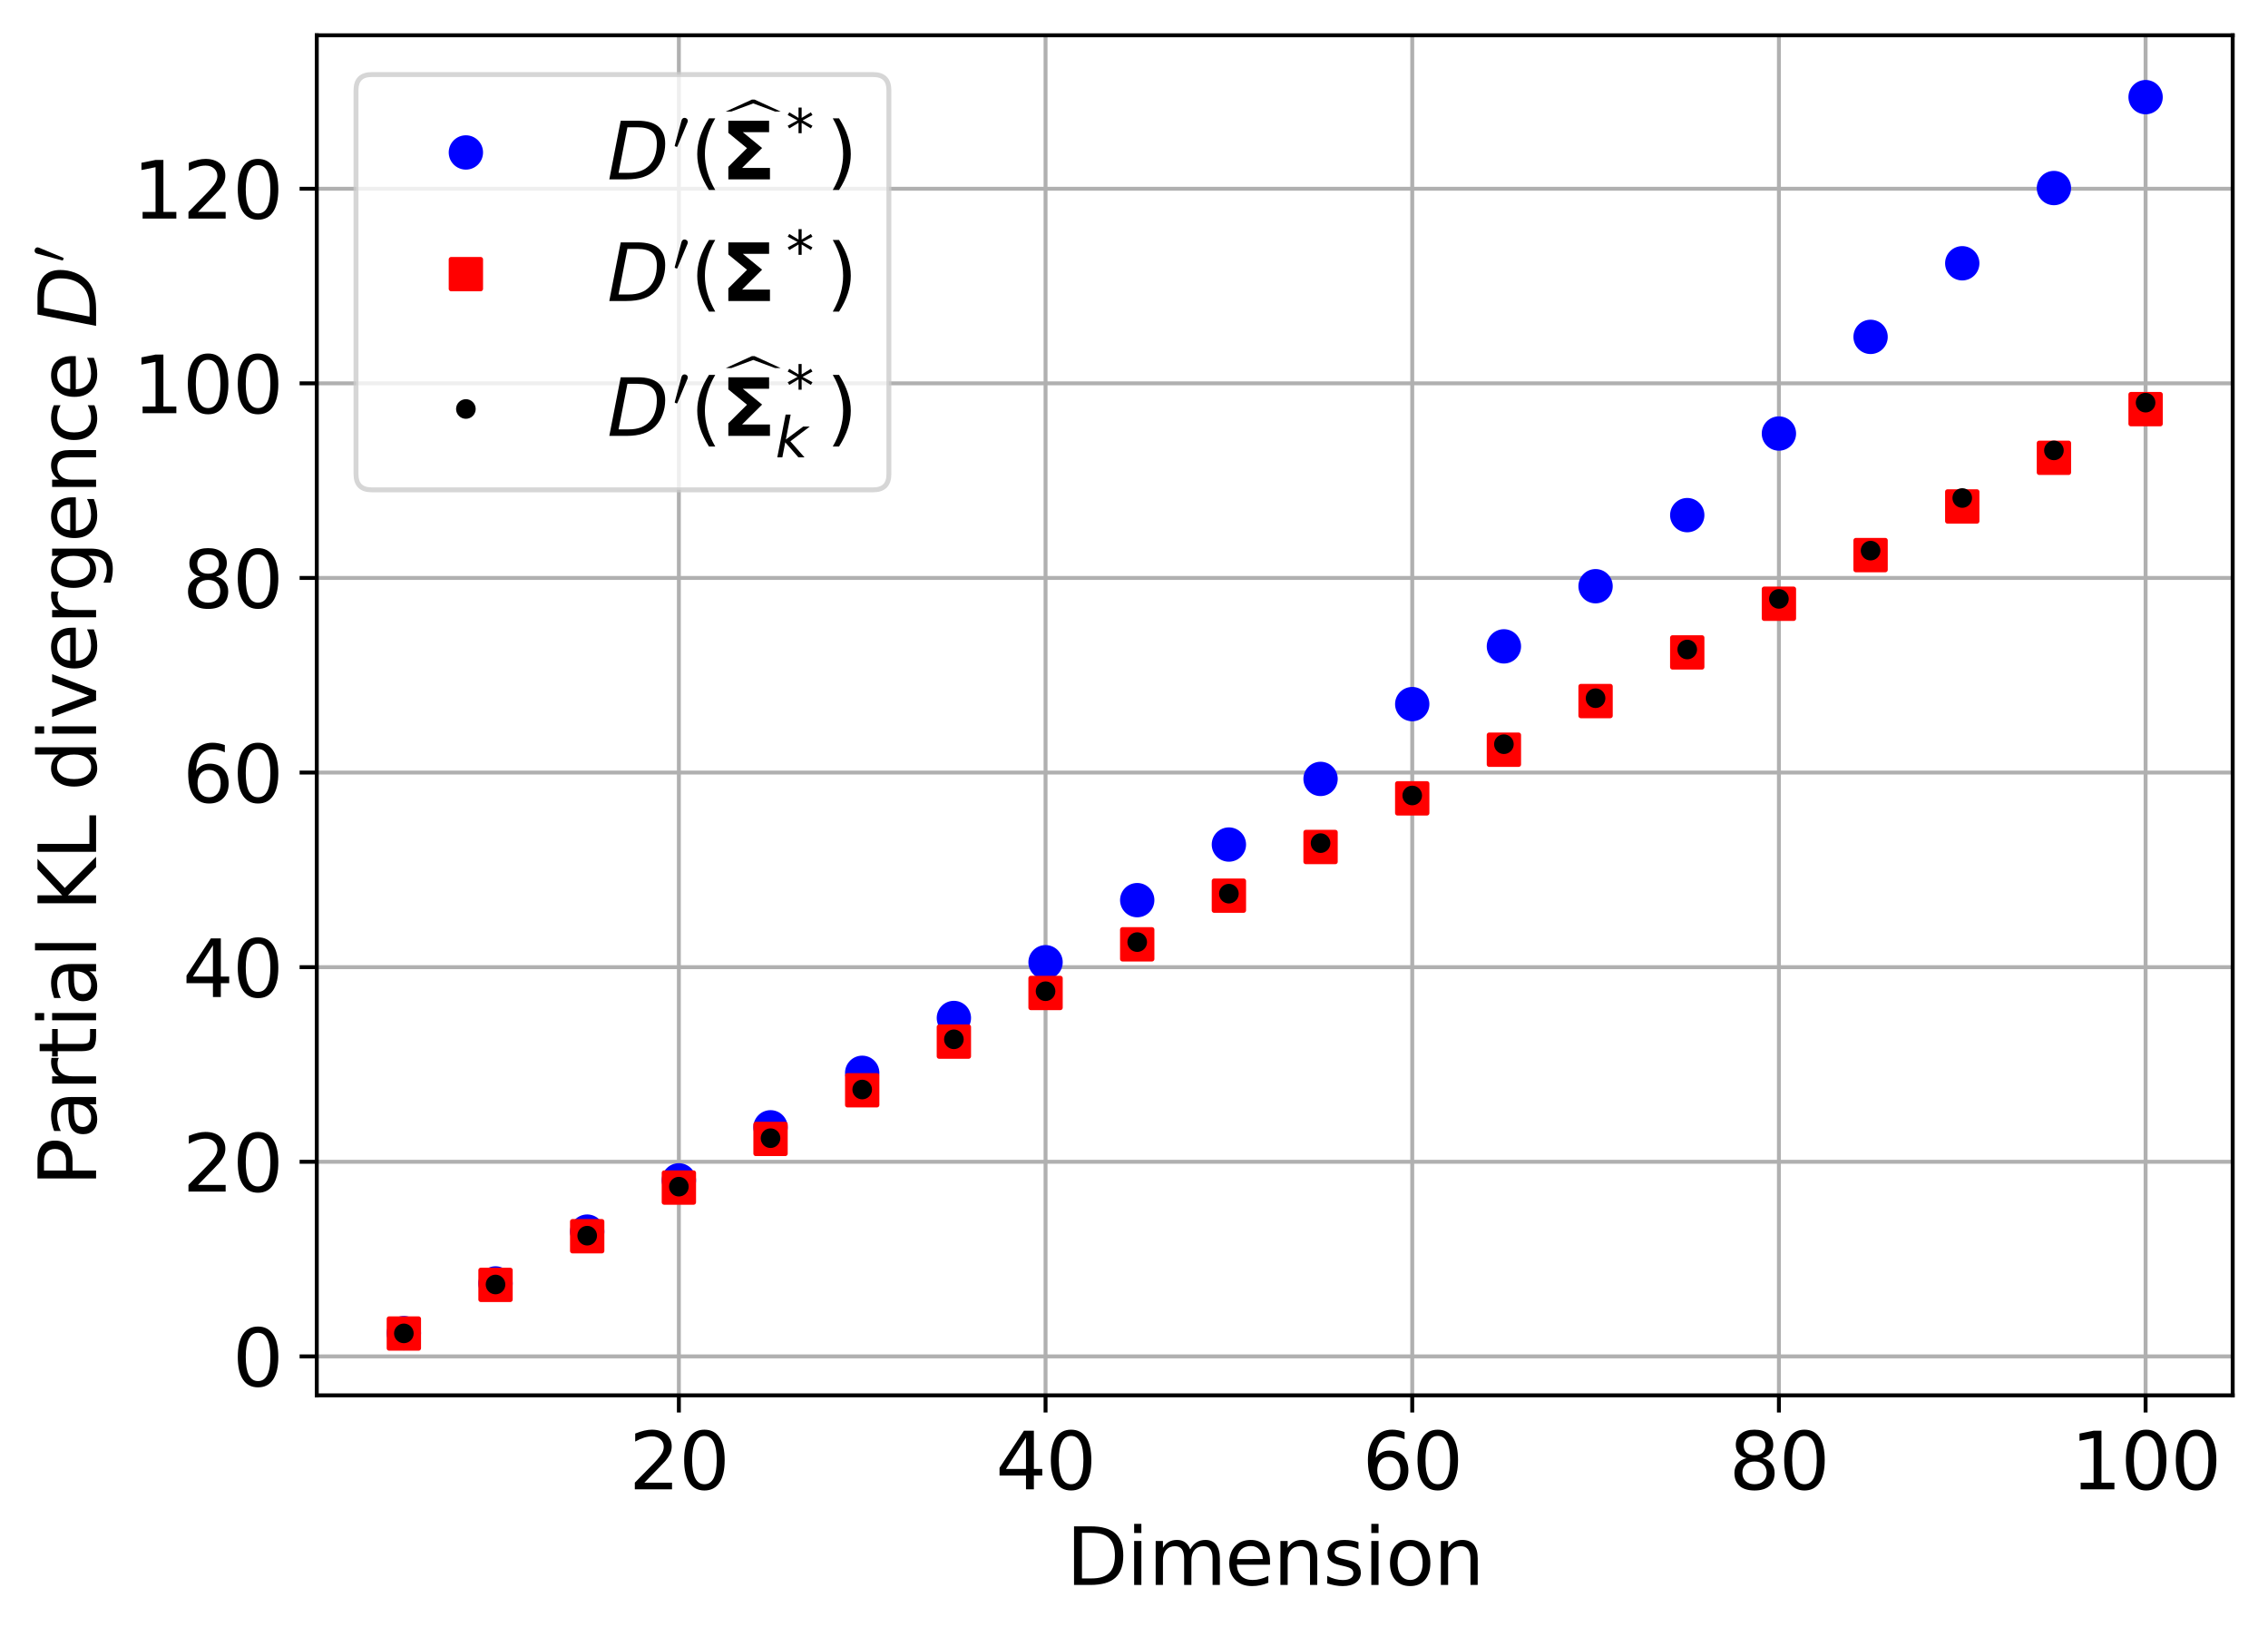 <?xml version="1.0" encoding="utf-8" standalone="no"?>
<!DOCTYPE svg PUBLIC "-//W3C//DTD SVG 1.1//EN"
  "http://www.w3.org/Graphics/SVG/1.1/DTD/svg11.dtd">
<svg xmlns:xlink="http://www.w3.org/1999/xlink" width="462.38pt" height="333.57pt" viewBox="0 0 462.38 333.57" xmlns="http://www.w3.org/2000/svg" version="1.1">
 <defs>
  <style type="text/css">*{stroke-linejoin: round; stroke-linecap: butt}</style>
 </defs>
 <g id="figure_1">
  <g id="patch_1">
   <path d="M 0 333.57 
L 462.38 333.57 
L 462.38 0 
L 0 0 
z
" style="fill: #ffffff"/>
  </g>
  <g id="axes_1">
   <g id="patch_2">
    <path d="M 64.58 284.4 
L 455.18 284.4 
L 455.18 7.2 
L 64.58 7.2 
z
" style="fill: #ffffff"/>
   </g>
   <g id="matplotlib.axis_1">
    <g id="xtick_1">
     <g id="line2d_1">
      <path d="M 138.402 284.4 
L 138.402 7.2 
" clip-path="url(#pcf2821f296)" style="fill: none; stroke: #b0b0b0; stroke-width: 0.8; stroke-linecap: square"/>
     </g>
     <g id="line2d_2">
      <defs>
       <path id="m9ab62dd855" d="M 0 0 
L 0 3.5 
" style="stroke: #000000; stroke-width: 0.8"/>
      </defs>
      <g>
       <use xlink:href="#m9ab62dd855" x="138.402" y="284.4" style="stroke: #000000; stroke-width: 0.8"/>
      </g>
     </g>
     <g id="text_1">
      <!-- 20 -->
      <g transform="translate(128.222 303.558) scale(0.16 -0.16)">
       <defs>
        <path id="DejaVuSans-32" d="M 1228 531 
L 3431 531 
L 3431 0 
L 469 0 
L 469 531 
Q 828 903 1448 1529 
Q 2069 2156 2228 2338 
Q 2531 2678 2651 2914 
Q 2772 3150 2772 3378 
Q 2772 3750 2511 3984 
Q 2250 4219 1831 4219 
Q 1534 4219 1204 4116 
Q 875 4013 500 3803 
L 500 4441 
Q 881 4594 1212 4672 
Q 1544 4750 1819 4750 
Q 2544 4750 2975 4387 
Q 3406 4025 3406 3419 
Q 3406 3131 3298 2873 
Q 3191 2616 2906 2266 
Q 2828 2175 2409 1742 
Q 1991 1309 1228 531 
z
" transform="scale(0.016)"/>
        <path id="DejaVuSans-30" d="M 2034 4250 
Q 1547 4250 1301 3770 
Q 1056 3291 1056 2328 
Q 1056 1369 1301 889 
Q 1547 409 2034 409 
Q 2525 409 2770 889 
Q 3016 1369 3016 2328 
Q 3016 3291 2770 3770 
Q 2525 4250 2034 4250 
z
M 2034 4750 
Q 2819 4750 3233 4129 
Q 3647 3509 3647 2328 
Q 3647 1150 3233 529 
Q 2819 -91 2034 -91 
Q 1250 -91 836 529 
Q 422 1150 422 2328 
Q 422 3509 836 4129 
Q 1250 4750 2034 4750 
z
" transform="scale(0.016)"/>
       </defs>
       <use xlink:href="#DejaVuSans-32"/>
       <use xlink:href="#DejaVuSans-30" x="63.623"/>
      </g>
     </g>
    </g>
    <g id="xtick_2">
     <g id="line2d_3">
      <path d="M 213.158 284.4 
L 213.158 7.2 
" clip-path="url(#pcf2821f296)" style="fill: none; stroke: #b0b0b0; stroke-width: 0.8; stroke-linecap: square"/>
     </g>
     <g id="line2d_4">
      <g>
       <use xlink:href="#m9ab62dd855" x="213.158" y="284.4" style="stroke: #000000; stroke-width: 0.8"/>
      </g>
     </g>
     <g id="text_2">
      <!-- 40 -->
      <g transform="translate(202.978 303.558) scale(0.16 -0.16)">
       <defs>
        <path id="DejaVuSans-34" d="M 2419 4116 
L 825 1625 
L 2419 1625 
L 2419 4116 
z
M 2253 4666 
L 3047 4666 
L 3047 1625 
L 3713 1625 
L 3713 1100 
L 3047 1100 
L 3047 0 
L 2419 0 
L 2419 1100 
L 313 1100 
L 313 1709 
L 2253 4666 
z
" transform="scale(0.016)"/>
       </defs>
       <use xlink:href="#DejaVuSans-34"/>
       <use xlink:href="#DejaVuSans-30" x="63.623"/>
      </g>
     </g>
    </g>
    <g id="xtick_3">
     <g id="line2d_5">
      <path d="M 287.913 284.4 
L 287.913 7.2 
" clip-path="url(#pcf2821f296)" style="fill: none; stroke: #b0b0b0; stroke-width: 0.8; stroke-linecap: square"/>
     </g>
     <g id="line2d_6">
      <g>
       <use xlink:href="#m9ab62dd855" x="287.913" y="284.4" style="stroke: #000000; stroke-width: 0.8"/>
      </g>
     </g>
     <g id="text_3">
      <!-- 60 -->
      <g transform="translate(277.733 303.558) scale(0.16 -0.16)">
       <defs>
        <path id="DejaVuSans-36" d="M 2113 2584 
Q 1688 2584 1439 2293 
Q 1191 2003 1191 1497 
Q 1191 994 1439 701 
Q 1688 409 2113 409 
Q 2538 409 2786 701 
Q 3034 994 3034 1497 
Q 3034 2003 2786 2293 
Q 2538 2584 2113 2584 
z
M 3366 4563 
L 3366 3988 
Q 3128 4100 2886 4159 
Q 2644 4219 2406 4219 
Q 1781 4219 1451 3797 
Q 1122 3375 1075 2522 
Q 1259 2794 1537 2939 
Q 1816 3084 2150 3084 
Q 2853 3084 3261 2657 
Q 3669 2231 3669 1497 
Q 3669 778 3244 343 
Q 2819 -91 2113 -91 
Q 1303 -91 875 529 
Q 447 1150 447 2328 
Q 447 3434 972 4092 
Q 1497 4750 2381 4750 
Q 2619 4750 2861 4703 
Q 3103 4656 3366 4563 
z
" transform="scale(0.016)"/>
       </defs>
       <use xlink:href="#DejaVuSans-36"/>
       <use xlink:href="#DejaVuSans-30" x="63.623"/>
      </g>
     </g>
    </g>
    <g id="xtick_4">
     <g id="line2d_7">
      <path d="M 362.669 284.4 
L 362.669 7.2 
" clip-path="url(#pcf2821f296)" style="fill: none; stroke: #b0b0b0; stroke-width: 0.8; stroke-linecap: square"/>
     </g>
     <g id="line2d_8">
      <g>
       <use xlink:href="#m9ab62dd855" x="362.669" y="284.4" style="stroke: #000000; stroke-width: 0.8"/>
      </g>
     </g>
     <g id="text_4">
      <!-- 80 -->
      <g transform="translate(352.489 303.558) scale(0.16 -0.16)">
       <defs>
        <path id="DejaVuSans-38" d="M 2034 2216 
Q 1584 2216 1326 1975 
Q 1069 1734 1069 1313 
Q 1069 891 1326 650 
Q 1584 409 2034 409 
Q 2484 409 2743 651 
Q 3003 894 3003 1313 
Q 3003 1734 2745 1975 
Q 2488 2216 2034 2216 
z
M 1403 2484 
Q 997 2584 770 2862 
Q 544 3141 544 3541 
Q 544 4100 942 4425 
Q 1341 4750 2034 4750 
Q 2731 4750 3128 4425 
Q 3525 4100 3525 3541 
Q 3525 3141 3298 2862 
Q 3072 2584 2669 2484 
Q 3125 2378 3379 2068 
Q 3634 1759 3634 1313 
Q 3634 634 3220 271 
Q 2806 -91 2034 -91 
Q 1263 -91 848 271 
Q 434 634 434 1313 
Q 434 1759 690 2068 
Q 947 2378 1403 2484 
z
M 1172 3481 
Q 1172 3119 1398 2916 
Q 1625 2713 2034 2713 
Q 2441 2713 2670 2916 
Q 2900 3119 2900 3481 
Q 2900 3844 2670 4047 
Q 2441 4250 2034 4250 
Q 1625 4250 1398 4047 
Q 1172 3844 1172 3481 
z
" transform="scale(0.016)"/>
       </defs>
       <use xlink:href="#DejaVuSans-38"/>
       <use xlink:href="#DejaVuSans-30" x="63.623"/>
      </g>
     </g>
    </g>
    <g id="xtick_5">
     <g id="line2d_9">
      <path d="M 437.425 284.4 
L 437.425 7.2 
" clip-path="url(#pcf2821f296)" style="fill: none; stroke: #b0b0b0; stroke-width: 0.8; stroke-linecap: square"/>
     </g>
     <g id="line2d_10">
      <g>
       <use xlink:href="#m9ab62dd855" x="437.425" y="284.4" style="stroke: #000000; stroke-width: 0.8"/>
      </g>
     </g>
     <g id="text_5">
      <!-- 100 -->
      <g transform="translate(422.155 303.558) scale(0.16 -0.16)">
       <defs>
        <path id="DejaVuSans-31" d="M 794 531 
L 1825 531 
L 1825 4091 
L 703 3866 
L 703 4441 
L 1819 4666 
L 2450 4666 
L 2450 531 
L 3481 531 
L 3481 0 
L 794 0 
L 794 531 
z
" transform="scale(0.016)"/>
       </defs>
       <use xlink:href="#DejaVuSans-31"/>
       <use xlink:href="#DejaVuSans-30" x="63.623"/>
       <use xlink:href="#DejaVuSans-30" x="127.246"/>
      </g>
     </g>
    </g>
    <g id="text_6">
     <!-- Dimension -->
     <g transform="translate(217.357 323.043) scale(0.16 -0.16)">
      <defs>
       <path id="DejaVuSans-44" d="M 1259 4147 
L 1259 519 
L 2022 519 
Q 2988 519 3436 956 
Q 3884 1394 3884 2338 
Q 3884 3275 3436 3711 
Q 2988 4147 2022 4147 
L 1259 4147 
z
M 628 4666 
L 1925 4666 
Q 3281 4666 3915 4102 
Q 4550 3538 4550 2338 
Q 4550 1131 3912 565 
Q 3275 0 1925 0 
L 628 0 
L 628 4666 
z
" transform="scale(0.016)"/>
       <path id="DejaVuSans-69" d="M 603 3500 
L 1178 3500 
L 1178 0 
L 603 0 
L 603 3500 
z
M 603 4863 
L 1178 4863 
L 1178 4134 
L 603 4134 
L 603 4863 
z
" transform="scale(0.016)"/>
       <path id="DejaVuSans-6d" d="M 3328 2828 
Q 3544 3216 3844 3400 
Q 4144 3584 4550 3584 
Q 5097 3584 5394 3201 
Q 5691 2819 5691 2113 
L 5691 0 
L 5113 0 
L 5113 2094 
Q 5113 2597 4934 2840 
Q 4756 3084 4391 3084 
Q 3944 3084 3684 2787 
Q 3425 2491 3425 1978 
L 3425 0 
L 2847 0 
L 2847 2094 
Q 2847 2600 2669 2842 
Q 2491 3084 2119 3084 
Q 1678 3084 1418 2786 
Q 1159 2488 1159 1978 
L 1159 0 
L 581 0 
L 581 3500 
L 1159 3500 
L 1159 2956 
Q 1356 3278 1631 3431 
Q 1906 3584 2284 3584 
Q 2666 3584 2933 3390 
Q 3200 3197 3328 2828 
z
" transform="scale(0.016)"/>
       <path id="DejaVuSans-65" d="M 3597 1894 
L 3597 1613 
L 953 1613 
Q 991 1019 1311 708 
Q 1631 397 2203 397 
Q 2534 397 2845 478 
Q 3156 559 3463 722 
L 3463 178 
Q 3153 47 2828 -22 
Q 2503 -91 2169 -91 
Q 1331 -91 842 396 
Q 353 884 353 1716 
Q 353 2575 817 3079 
Q 1281 3584 2069 3584 
Q 2775 3584 3186 3129 
Q 3597 2675 3597 1894 
z
M 3022 2063 
Q 3016 2534 2758 2815 
Q 2500 3097 2075 3097 
Q 1594 3097 1305 2825 
Q 1016 2553 972 2059 
L 3022 2063 
z
" transform="scale(0.016)"/>
       <path id="DejaVuSans-6e" d="M 3513 2113 
L 3513 0 
L 2938 0 
L 2938 2094 
Q 2938 2591 2744 2837 
Q 2550 3084 2163 3084 
Q 1697 3084 1428 2787 
Q 1159 2491 1159 1978 
L 1159 0 
L 581 0 
L 581 3500 
L 1159 3500 
L 1159 2956 
Q 1366 3272 1645 3428 
Q 1925 3584 2291 3584 
Q 2894 3584 3203 3211 
Q 3513 2838 3513 2113 
z
" transform="scale(0.016)"/>
       <path id="DejaVuSans-73" d="M 2834 3397 
L 2834 2853 
Q 2591 2978 2328 3040 
Q 2066 3103 1784 3103 
Q 1356 3103 1142 2972 
Q 928 2841 928 2578 
Q 928 2378 1081 2264 
Q 1234 2150 1697 2047 
L 1894 2003 
Q 2506 1872 2764 1633 
Q 3022 1394 3022 966 
Q 3022 478 2636 193 
Q 2250 -91 1575 -91 
Q 1294 -91 989 -36 
Q 684 19 347 128 
L 347 722 
Q 666 556 975 473 
Q 1284 391 1588 391 
Q 1994 391 2212 530 
Q 2431 669 2431 922 
Q 2431 1156 2273 1281 
Q 2116 1406 1581 1522 
L 1381 1569 
Q 847 1681 609 1914 
Q 372 2147 372 2553 
Q 372 3047 722 3315 
Q 1072 3584 1716 3584 
Q 2034 3584 2315 3537 
Q 2597 3491 2834 3397 
z
" transform="scale(0.016)"/>
       <path id="DejaVuSans-6f" d="M 1959 3097 
Q 1497 3097 1228 2736 
Q 959 2375 959 1747 
Q 959 1119 1226 758 
Q 1494 397 1959 397 
Q 2419 397 2687 759 
Q 2956 1122 2956 1747 
Q 2956 2369 2687 2733 
Q 2419 3097 1959 3097 
z
M 1959 3584 
Q 2709 3584 3137 3096 
Q 3566 2609 3566 1747 
Q 3566 888 3137 398 
Q 2709 -91 1959 -91 
Q 1206 -91 779 398 
Q 353 888 353 1747 
Q 353 2609 779 3096 
Q 1206 3584 1959 3584 
z
" transform="scale(0.016)"/>
      </defs>
      <use xlink:href="#DejaVuSans-44"/>
      <use xlink:href="#DejaVuSans-69" x="77.002"/>
      <use xlink:href="#DejaVuSans-6d" x="104.785"/>
      <use xlink:href="#DejaVuSans-65" x="202.197"/>
      <use xlink:href="#DejaVuSans-6e" x="263.721"/>
      <use xlink:href="#DejaVuSans-73" x="327.1"/>
      <use xlink:href="#DejaVuSans-69" x="379.199"/>
      <use xlink:href="#DejaVuSans-6f" x="406.982"/>
      <use xlink:href="#DejaVuSans-6e" x="468.164"/>
     </g>
    </g>
   </g>
   <g id="matplotlib.axis_2">
    <g id="ytick_1">
     <g id="line2d_11">
      <path d="M 64.58 276.458 
L 455.18 276.458 
" clip-path="url(#pcf2821f296)" style="fill: none; stroke: #b0b0b0; stroke-width: 0.8; stroke-linecap: square"/>
     </g>
     <g id="line2d_12">
      <defs>
       <path id="m658bb3ff5f" d="M 0 0 
L -3.5 0 
" style="stroke: #000000; stroke-width: 0.8"/>
      </defs>
      <g>
       <use xlink:href="#m658bb3ff5f" x="64.58" y="276.458" style="stroke: #000000; stroke-width: 0.8"/>
      </g>
     </g>
     <g id="text_7">
      <!-- 0 -->
      <g transform="translate(47.4 282.537) scale(0.16 -0.16)">
       <use xlink:href="#DejaVuSans-30"/>
      </g>
     </g>
    </g>
    <g id="ytick_2">
     <g id="line2d_13">
      <path d="M 64.58 236.793 
L 455.18 236.793 
" clip-path="url(#pcf2821f296)" style="fill: none; stroke: #b0b0b0; stroke-width: 0.8; stroke-linecap: square"/>
     </g>
     <g id="line2d_14">
      <g>
       <use xlink:href="#m658bb3ff5f" x="64.58" y="236.793" style="stroke: #000000; stroke-width: 0.8"/>
      </g>
     </g>
     <g id="text_8">
      <!-- 20 -->
      <g transform="translate(37.22 242.872) scale(0.16 -0.16)">
       <use xlink:href="#DejaVuSans-32"/>
       <use xlink:href="#DejaVuSans-30" x="63.623"/>
      </g>
     </g>
    </g>
    <g id="ytick_3">
     <g id="line2d_15">
      <path d="M 64.58 197.129 
L 455.18 197.129 
" clip-path="url(#pcf2821f296)" style="fill: none; stroke: #b0b0b0; stroke-width: 0.8; stroke-linecap: square"/>
     </g>
     <g id="line2d_16">
      <g>
       <use xlink:href="#m658bb3ff5f" x="64.58" y="197.129" style="stroke: #000000; stroke-width: 0.8"/>
      </g>
     </g>
     <g id="text_9">
      <!-- 40 -->
      <g transform="translate(37.22 203.207) scale(0.16 -0.16)">
       <use xlink:href="#DejaVuSans-34"/>
       <use xlink:href="#DejaVuSans-30" x="63.623"/>
      </g>
     </g>
    </g>
    <g id="ytick_4">
     <g id="line2d_17">
      <path d="M 64.58 157.464 
L 455.18 157.464 
" clip-path="url(#pcf2821f296)" style="fill: none; stroke: #b0b0b0; stroke-width: 0.8; stroke-linecap: square"/>
     </g>
     <g id="line2d_18">
      <g>
       <use xlink:href="#m658bb3ff5f" x="64.58" y="157.464" style="stroke: #000000; stroke-width: 0.8"/>
      </g>
     </g>
     <g id="text_10">
      <!-- 60 -->
      <g transform="translate(37.22 163.543) scale(0.16 -0.16)">
       <use xlink:href="#DejaVuSans-36"/>
       <use xlink:href="#DejaVuSans-30" x="63.623"/>
      </g>
     </g>
    </g>
    <g id="ytick_5">
     <g id="line2d_19">
      <path d="M 64.58 117.799 
L 455.18 117.799 
" clip-path="url(#pcf2821f296)" style="fill: none; stroke: #b0b0b0; stroke-width: 0.8; stroke-linecap: square"/>
     </g>
     <g id="line2d_20">
      <g>
       <use xlink:href="#m658bb3ff5f" x="64.58" y="117.799" style="stroke: #000000; stroke-width: 0.8"/>
      </g>
     </g>
     <g id="text_11">
      <!-- 80 -->
      <g transform="translate(37.22 123.878) scale(0.16 -0.16)">
       <use xlink:href="#DejaVuSans-38"/>
       <use xlink:href="#DejaVuSans-30" x="63.623"/>
      </g>
     </g>
    </g>
    <g id="ytick_6">
     <g id="line2d_21">
      <path d="M 64.58 78.135 
L 455.18 78.135 
" clip-path="url(#pcf2821f296)" style="fill: none; stroke: #b0b0b0; stroke-width: 0.8; stroke-linecap: square"/>
     </g>
     <g id="line2d_22">
      <g>
       <use xlink:href="#m658bb3ff5f" x="64.58" y="78.135" style="stroke: #000000; stroke-width: 0.8"/>
      </g>
     </g>
     <g id="text_12">
      <!-- 100 -->
      <g transform="translate(27.04 84.213) scale(0.16 -0.16)">
       <use xlink:href="#DejaVuSans-31"/>
       <use xlink:href="#DejaVuSans-30" x="63.623"/>
       <use xlink:href="#DejaVuSans-30" x="127.246"/>
      </g>
     </g>
    </g>
    <g id="ytick_7">
     <g id="line2d_23">
      <path d="M 64.58 38.47 
L 455.18 38.47 
" clip-path="url(#pcf2821f296)" style="fill: none; stroke: #b0b0b0; stroke-width: 0.8; stroke-linecap: square"/>
     </g>
     <g id="line2d_24">
      <g>
       <use xlink:href="#m658bb3ff5f" x="64.58" y="38.47" style="stroke: #000000; stroke-width: 0.8"/>
      </g>
     </g>
     <g id="text_13">
      <!-- 120 -->
      <g transform="translate(27.04 44.549) scale(0.16 -0.16)">
       <use xlink:href="#DejaVuSans-31"/>
       <use xlink:href="#DejaVuSans-32" x="63.623"/>
       <use xlink:href="#DejaVuSans-30" x="127.246"/>
      </g>
     </g>
    </g>
    <g id="text_14">
     <!-- Partial KL divergence $D'$ -->
     <g transform="translate(19.68 241.8) rotate(-90) scale(0.16 -0.16)">
      <defs>
       <path id="DejaVuSans-50" d="M 1259 4147 
L 1259 2394 
L 2053 2394 
Q 2494 2394 2734 2622 
Q 2975 2850 2975 3272 
Q 2975 3691 2734 3919 
Q 2494 4147 2053 4147 
L 1259 4147 
z
M 628 4666 
L 2053 4666 
Q 2838 4666 3239 4311 
Q 3641 3956 3641 3272 
Q 3641 2581 3239 2228 
Q 2838 1875 2053 1875 
L 1259 1875 
L 1259 0 
L 628 0 
L 628 4666 
z
" transform="scale(0.016)"/>
       <path id="DejaVuSans-61" d="M 2194 1759 
Q 1497 1759 1228 1600 
Q 959 1441 959 1056 
Q 959 750 1161 570 
Q 1363 391 1709 391 
Q 2188 391 2477 730 
Q 2766 1069 2766 1631 
L 2766 1759 
L 2194 1759 
z
M 3341 1997 
L 3341 0 
L 2766 0 
L 2766 531 
Q 2569 213 2275 61 
Q 1981 -91 1556 -91 
Q 1019 -91 701 211 
Q 384 513 384 1019 
Q 384 1609 779 1909 
Q 1175 2209 1959 2209 
L 2766 2209 
L 2766 2266 
Q 2766 2663 2505 2880 
Q 2244 3097 1772 3097 
Q 1472 3097 1187 3025 
Q 903 2953 641 2809 
L 641 3341 
Q 956 3463 1253 3523 
Q 1550 3584 1831 3584 
Q 2591 3584 2966 3190 
Q 3341 2797 3341 1997 
z
" transform="scale(0.016)"/>
       <path id="DejaVuSans-72" d="M 2631 2963 
Q 2534 3019 2420 3045 
Q 2306 3072 2169 3072 
Q 1681 3072 1420 2755 
Q 1159 2438 1159 1844 
L 1159 0 
L 581 0 
L 581 3500 
L 1159 3500 
L 1159 2956 
Q 1341 3275 1631 3429 
Q 1922 3584 2338 3584 
Q 2397 3584 2469 3576 
Q 2541 3569 2628 3553 
L 2631 2963 
z
" transform="scale(0.016)"/>
       <path id="DejaVuSans-74" d="M 1172 4494 
L 1172 3500 
L 2356 3500 
L 2356 3053 
L 1172 3053 
L 1172 1153 
Q 1172 725 1289 603 
Q 1406 481 1766 481 
L 2356 481 
L 2356 0 
L 1766 0 
Q 1100 0 847 248 
Q 594 497 594 1153 
L 594 3053 
L 172 3053 
L 172 3500 
L 594 3500 
L 594 4494 
L 1172 4494 
z
" transform="scale(0.016)"/>
       <path id="DejaVuSans-6c" d="M 603 4863 
L 1178 4863 
L 1178 0 
L 603 0 
L 603 4863 
z
" transform="scale(0.016)"/>
       <path id="DejaVuSans-20" transform="scale(0.016)"/>
       <path id="DejaVuSans-4b" d="M 628 4666 
L 1259 4666 
L 1259 2694 
L 3353 4666 
L 4166 4666 
L 1850 2491 
L 4331 0 
L 3500 0 
L 1259 2247 
L 1259 0 
L 628 0 
L 628 4666 
z
" transform="scale(0.016)"/>
       <path id="DejaVuSans-4c" d="M 628 4666 
L 1259 4666 
L 1259 531 
L 3531 531 
L 3531 0 
L 628 0 
L 628 4666 
z
" transform="scale(0.016)"/>
       <path id="DejaVuSans-64" d="M 2906 2969 
L 2906 4863 
L 3481 4863 
L 3481 0 
L 2906 0 
L 2906 525 
Q 2725 213 2448 61 
Q 2172 -91 1784 -91 
Q 1150 -91 751 415 
Q 353 922 353 1747 
Q 353 2572 751 3078 
Q 1150 3584 1784 3584 
Q 2172 3584 2448 3432 
Q 2725 3281 2906 2969 
z
M 947 1747 
Q 947 1113 1208 752 
Q 1469 391 1925 391 
Q 2381 391 2643 752 
Q 2906 1113 2906 1747 
Q 2906 2381 2643 2742 
Q 2381 3103 1925 3103 
Q 1469 3103 1208 2742 
Q 947 2381 947 1747 
z
" transform="scale(0.016)"/>
       <path id="DejaVuSans-76" d="M 191 3500 
L 800 3500 
L 1894 563 
L 2988 3500 
L 3597 3500 
L 2284 0 
L 1503 0 
L 191 3500 
z
" transform="scale(0.016)"/>
       <path id="DejaVuSans-67" d="M 2906 1791 
Q 2906 2416 2648 2759 
Q 2391 3103 1925 3103 
Q 1463 3103 1205 2759 
Q 947 2416 947 1791 
Q 947 1169 1205 825 
Q 1463 481 1925 481 
Q 2391 481 2648 825 
Q 2906 1169 2906 1791 
z
M 3481 434 
Q 3481 -459 3084 -895 
Q 2688 -1331 1869 -1331 
Q 1566 -1331 1297 -1286 
Q 1028 -1241 775 -1147 
L 775 -588 
Q 1028 -725 1275 -790 
Q 1522 -856 1778 -856 
Q 2344 -856 2625 -561 
Q 2906 -266 2906 331 
L 2906 616 
Q 2728 306 2450 153 
Q 2172 0 1784 0 
Q 1141 0 747 490 
Q 353 981 353 1791 
Q 353 2603 747 3093 
Q 1141 3584 1784 3584 
Q 2172 3584 2450 3431 
Q 2728 3278 2906 2969 
L 2906 3500 
L 3481 3500 
L 3481 434 
z
" transform="scale(0.016)"/>
       <path id="DejaVuSans-63" d="M 3122 3366 
L 3122 2828 
Q 2878 2963 2633 3030 
Q 2388 3097 2138 3097 
Q 1578 3097 1268 2742 
Q 959 2388 959 1747 
Q 959 1106 1268 751 
Q 1578 397 2138 397 
Q 2388 397 2633 464 
Q 2878 531 3122 666 
L 3122 134 
Q 2881 22 2623 -34 
Q 2366 -91 2075 -91 
Q 1284 -91 818 406 
Q 353 903 353 1747 
Q 353 2603 823 3093 
Q 1294 3584 2113 3584 
Q 2378 3584 2631 3529 
Q 2884 3475 3122 3366 
z
" transform="scale(0.016)"/>
       <path id="DejaVuSans-Oblique-44" d="M 1081 4666 
L 2438 4666 
Q 3519 4666 4070 4208 
Q 4622 3750 4622 2847 
Q 4622 2250 4412 1698 
Q 4203 1147 3834 769 
Q 3463 381 2891 190 
Q 2319 0 1538 0 
L 172 0 
L 1081 4666 
z
M 1613 4147 
L 909 519 
L 1734 519 
Q 2794 519 3375 1128 
Q 3956 1738 3956 2847 
Q 3956 3519 3581 3833 
Q 3206 4147 2406 4147 
L 1613 4147 
z
" transform="scale(0.016)"/>
       <path id="Cmsy10-30" d="M 225 347 
Q 184 359 184 409 
L 966 3316 
Q 1003 3434 1093 3506 
Q 1184 3578 1300 3578 
Q 1450 3578 1564 3479 
Q 1678 3381 1678 3231 
Q 1678 3166 1644 3084 
L 488 319 
Q 466 275 428 275 
Q 394 275 320 306 
Q 247 338 225 347 
z
" transform="scale(0.016)"/>
      </defs>
      <use xlink:href="#DejaVuSans-50" transform="translate(0 0.584)"/>
      <use xlink:href="#DejaVuSans-61" transform="translate(60.303 0.584)"/>
      <use xlink:href="#DejaVuSans-72" transform="translate(121.582 0.584)"/>
      <use xlink:href="#DejaVuSans-74" transform="translate(162.695 0.584)"/>
      <use xlink:href="#DejaVuSans-69" transform="translate(201.904 0.584)"/>
      <use xlink:href="#DejaVuSans-61" transform="translate(229.688 0.584)"/>
      <use xlink:href="#DejaVuSans-6c" transform="translate(290.967 0.584)"/>
      <use xlink:href="#DejaVuSans-20" transform="translate(318.75 0.584)"/>
      <use xlink:href="#DejaVuSans-4b" transform="translate(350.537 0.584)"/>
      <use xlink:href="#DejaVuSans-4c" transform="translate(416.113 0.584)"/>
      <use xlink:href="#DejaVuSans-20" transform="translate(471.826 0.584)"/>
      <use xlink:href="#DejaVuSans-64" transform="translate(503.613 0.584)"/>
      <use xlink:href="#DejaVuSans-69" transform="translate(567.09 0.584)"/>
      <use xlink:href="#DejaVuSans-76" transform="translate(594.873 0.584)"/>
      <use xlink:href="#DejaVuSans-65" transform="translate(654.053 0.584)"/>
      <use xlink:href="#DejaVuSans-72" transform="translate(715.576 0.584)"/>
      <use xlink:href="#DejaVuSans-67" transform="translate(756.689 0.584)"/>
      <use xlink:href="#DejaVuSans-65" transform="translate(820.166 0.584)"/>
      <use xlink:href="#DejaVuSans-6e" transform="translate(881.689 0.584)"/>
      <use xlink:href="#DejaVuSans-63" transform="translate(945.068 0.584)"/>
      <use xlink:href="#DejaVuSans-65" transform="translate(1000.049 0.584)"/>
      <use xlink:href="#DejaVuSans-20" transform="translate(1061.572 0.584)"/>
      <use xlink:href="#DejaVuSans-Oblique-44" transform="translate(1093.359 0.584)"/>
      <use xlink:href="#Cmsy10-30" transform="translate(1177.378 38.866) scale(0.7)"/>
     </g>
    </g>
   </g>
   <g id="line2d_25">
    <defs>
     <path id="m13f95952dd" d="M 0 3 
C 0.796 3 1.559 2.684 2.121 2.121 
C 2.684 1.559 3 0.796 3 0 
C 3 -0.796 2.684 -1.559 2.121 -2.121 
C 1.559 -2.684 0.796 -3 0 -3 
C -0.796 -3 -1.559 -2.684 -2.121 -2.121 
C -2.684 -1.559 -3 -0.796 -3 0 
C -3 0.796 -2.684 1.559 -2.121 2.121 
C -1.559 2.684 -0.796 3 0 3 
z
" style="stroke: #0000ff"/>
    </defs>
    <g clip-path="url(#pcf2821f296)">
     <use xlink:href="#m13f95952dd" x="82.335" y="271.72" style="fill: #0000ff; stroke: #0000ff"/>
     <use xlink:href="#m13f95952dd" x="101.024" y="261.59" style="fill: #0000ff; stroke: #0000ff"/>
     <use xlink:href="#m13f95952dd" x="119.713" y="251.028" style="fill: #0000ff; stroke: #0000ff"/>
     <use xlink:href="#m13f95952dd" x="138.402" y="240.576" style="fill: #0000ff; stroke: #0000ff"/>
     <use xlink:href="#m13f95952dd" x="157.091" y="229.77" style="fill: #0000ff; stroke: #0000ff"/>
     <use xlink:href="#m13f95952dd" x="175.78" y="218.661" style="fill: #0000ff; stroke: #0000ff"/>
     <use xlink:href="#m13f95952dd" x="194.469" y="207.486" style="fill: #0000ff; stroke: #0000ff"/>
     <use xlink:href="#m13f95952dd" x="213.158" y="196.123" style="fill: #0000ff; stroke: #0000ff"/>
     <use xlink:href="#m13f95952dd" x="231.847" y="183.468" style="fill: #0000ff; stroke: #0000ff"/>
     <use xlink:href="#m13f95952dd" x="250.536" y="172.136" style="fill: #0000ff; stroke: #0000ff"/>
     <use xlink:href="#m13f95952dd" x="269.224" y="158.759" style="fill: #0000ff; stroke: #0000ff"/>
     <use xlink:href="#m13f95952dd" x="287.913" y="143.513" style="fill: #0000ff; stroke: #0000ff"/>
     <use xlink:href="#m13f95952dd" x="306.602" y="131.743" style="fill: #0000ff; stroke: #0000ff"/>
     <use xlink:href="#m13f95952dd" x="325.291" y="119.482" style="fill: #0000ff; stroke: #0000ff"/>
     <use xlink:href="#m13f95952dd" x="343.98" y="104.994" style="fill: #0000ff; stroke: #0000ff"/>
     <use xlink:href="#m13f95952dd" x="362.669" y="88.361" style="fill: #0000ff; stroke: #0000ff"/>
     <use xlink:href="#m13f95952dd" x="381.358" y="68.663" style="fill: #0000ff; stroke: #0000ff"/>
     <use xlink:href="#m13f95952dd" x="400.047" y="53.662" style="fill: #0000ff; stroke: #0000ff"/>
     <use xlink:href="#m13f95952dd" x="418.736" y="38.328" style="fill: #0000ff; stroke: #0000ff"/>
     <use xlink:href="#m13f95952dd" x="437.425" y="19.8" style="fill: #0000ff; stroke: #0000ff"/>
    </g>
   </g>
   <g id="line2d_26">
    <defs>
     <path id="m676be57807" d="M -3 3 
L 3 3 
L 3 -3 
L -3 -3 
z
" style="stroke: #ff0000; stroke-linejoin: miter"/>
    </defs>
    <g clip-path="url(#pcf2821f296)">
     <use xlink:href="#m676be57807" x="82.335" y="271.8" style="fill: #ff0000; stroke: #ff0000; stroke-linejoin: miter"/>
     <use xlink:href="#m676be57807" x="101.024" y="261.884" style="fill: #ff0000; stroke: #ff0000; stroke-linejoin: miter"/>
     <use xlink:href="#m676be57807" x="119.713" y="251.968" style="fill: #ff0000; stroke: #ff0000; stroke-linejoin: miter"/>
     <use xlink:href="#m676be57807" x="138.402" y="242.051" style="fill: #ff0000; stroke: #ff0000; stroke-linejoin: miter"/>
     <use xlink:href="#m676be57807" x="157.091" y="232.135" style="fill: #ff0000; stroke: #ff0000; stroke-linejoin: miter"/>
     <use xlink:href="#m676be57807" x="175.78" y="222.219" style="fill: #ff0000; stroke: #ff0000; stroke-linejoin: miter"/>
     <use xlink:href="#m676be57807" x="194.469" y="212.303" style="fill: #ff0000; stroke: #ff0000; stroke-linejoin: miter"/>
     <use xlink:href="#m676be57807" x="213.158" y="202.387" style="fill: #ff0000; stroke: #ff0000; stroke-linejoin: miter"/>
     <use xlink:href="#m676be57807" x="231.847" y="192.471" style="fill: #ff0000; stroke: #ff0000; stroke-linejoin: miter"/>
     <use xlink:href="#m676be57807" x="250.536" y="182.554" style="fill: #ff0000; stroke: #ff0000; stroke-linejoin: miter"/>
     <use xlink:href="#m676be57807" x="269.224" y="172.638" style="fill: #ff0000; stroke: #ff0000; stroke-linejoin: miter"/>
     <use xlink:href="#m676be57807" x="287.913" y="162.722" style="fill: #ff0000; stroke: #ff0000; stroke-linejoin: miter"/>
     <use xlink:href="#m676be57807" x="306.602" y="152.806" style="fill: #ff0000; stroke: #ff0000; stroke-linejoin: miter"/>
     <use xlink:href="#m676be57807" x="325.291" y="142.89" style="fill: #ff0000; stroke: #ff0000; stroke-linejoin: miter"/>
     <use xlink:href="#m676be57807" x="343.98" y="132.974" style="fill: #ff0000; stroke: #ff0000; stroke-linejoin: miter"/>
     <use xlink:href="#m676be57807" x="362.669" y="123.057" style="fill: #ff0000; stroke: #ff0000; stroke-linejoin: miter"/>
     <use xlink:href="#m676be57807" x="381.358" y="113.141" style="fill: #ff0000; stroke: #ff0000; stroke-linejoin: miter"/>
     <use xlink:href="#m676be57807" x="400.047" y="103.225" style="fill: #ff0000; stroke: #ff0000; stroke-linejoin: miter"/>
     <use xlink:href="#m676be57807" x="418.736" y="93.309" style="fill: #ff0000; stroke: #ff0000; stroke-linejoin: miter"/>
     <use xlink:href="#m676be57807" x="437.425" y="83.393" style="fill: #ff0000; stroke: #ff0000; stroke-linejoin: miter"/>
    </g>
   </g>
   <g id="line2d_27">
    <defs>
     <path id="md9dc98fbc8" d="M 0 1.5 
C 0.398 1.5 0.779 1.342 1.061 1.061 
C 1.342 0.779 1.5 0.398 1.5 0 
C 1.5 -0.398 1.342 -0.779 1.061 -1.061 
C 0.779 -1.342 0.398 -1.5 0 -1.5 
C -0.398 -1.5 -0.779 -1.342 -1.061 -1.061 
C -1.342 -0.779 -1.5 -0.398 -1.5 0 
C -1.5 0.398 -1.342 0.779 -1.061 1.061 
C -0.779 1.342 -0.398 1.5 0 1.5 
z
" style="stroke: #000000"/>
    </defs>
    <g clip-path="url(#pcf2821f296)">
     <use xlink:href="#md9dc98fbc8" x="82.335" y="271.77" style="stroke: #000000"/>
     <use xlink:href="#md9dc98fbc8" x="101.024" y="261.807" style="stroke: #000000"/>
     <use xlink:href="#md9dc98fbc8" x="119.713" y="251.858" style="stroke: #000000"/>
     <use xlink:href="#md9dc98fbc8" x="138.402" y="241.866" style="stroke: #000000"/>
     <use xlink:href="#md9dc98fbc8" x="157.091" y="231.984" style="stroke: #000000"/>
     <use xlink:href="#md9dc98fbc8" x="175.78" y="222.068" style="stroke: #000000"/>
     <use xlink:href="#md9dc98fbc8" x="194.469" y="211.833" style="stroke: #000000"/>
     <use xlink:href="#md9dc98fbc8" x="213.158" y="202.031" style="stroke: #000000"/>
     <use xlink:href="#md9dc98fbc8" x="231.847" y="192.022" style="stroke: #000000"/>
     <use xlink:href="#md9dc98fbc8" x="250.536" y="182.148" style="stroke: #000000"/>
     <use xlink:href="#md9dc98fbc8" x="269.224" y="171.847" style="stroke: #000000"/>
     <use xlink:href="#md9dc98fbc8" x="287.913" y="162.136" style="stroke: #000000"/>
     <use xlink:href="#md9dc98fbc8" x="306.602" y="151.685" style="stroke: #000000"/>
     <use xlink:href="#md9dc98fbc8" x="325.291" y="142.309" style="stroke: #000000"/>
     <use xlink:href="#md9dc98fbc8" x="343.98" y="132.381" style="stroke: #000000"/>
     <use xlink:href="#md9dc98fbc8" x="362.669" y="122.067" style="stroke: #000000"/>
     <use xlink:href="#md9dc98fbc8" x="381.358" y="112.227" style="stroke: #000000"/>
     <use xlink:href="#md9dc98fbc8" x="400.047" y="101.505" style="stroke: #000000"/>
     <use xlink:href="#md9dc98fbc8" x="418.736" y="91.8" style="stroke: #000000"/>
     <use xlink:href="#md9dc98fbc8" x="437.425" y="82.07" style="stroke: #000000"/>
    </g>
   </g>
   <g id="patch_3">
    <path d="M 64.58 284.4 
L 64.58 7.2 
" style="fill: none; stroke: #000000; stroke-width: 0.8; stroke-linejoin: miter; stroke-linecap: square"/>
   </g>
   <g id="patch_4">
    <path d="M 455.18 284.4 
L 455.18 7.2 
" style="fill: none; stroke: #000000; stroke-width: 0.8; stroke-linejoin: miter; stroke-linecap: square"/>
   </g>
   <g id="patch_5">
    <path d="M 64.58 284.4 
L 455.18 284.4 
" style="fill: none; stroke: #000000; stroke-width: 0.8; stroke-linejoin: miter; stroke-linecap: square"/>
   </g>
   <g id="patch_6">
    <path d="M 64.58 7.2 
L 455.18 7.2 
" style="fill: none; stroke: #000000; stroke-width: 0.8; stroke-linejoin: miter; stroke-linecap: square"/>
   </g>
   <g id="legend_1">
    <g id="patch_7">
     <path d="M 75.78 99.84 
L 178.02 99.84 
Q 181.22 99.84 181.22 96.64 
L 181.22 18.4 
Q 181.22 15.2 178.02 15.2 
L 75.78 15.2 
Q 72.58 15.2 72.58 18.4 
L 72.58 96.64 
Q 72.58 99.84 75.78 99.84 
z
" style="fill: #ffffff; opacity: 0.8; stroke: #cccccc; stroke-linejoin: miter"/>
    </g>
    <g id="line2d_28">
     <g>
      <use xlink:href="#m13f95952dd" x="94.98" y="31.073" style="fill: #0000ff; stroke: #0000ff"/>
     </g>
    </g>
    <g id="text_15">
     <!-- $D'(\widehat{\mathbf{\Sigma}}^*)$ -->
     <g transform="translate(123.78 36.672) scale(0.16 -0.16)">
      <defs>
       <path id="DejaVuSans-28" d="M 1984 4856 
Q 1566 4138 1362 3434 
Q 1159 2731 1159 2009 
Q 1159 1288 1364 580 
Q 1569 -128 1984 -844 
L 1484 -844 
Q 1016 -109 783 600 
Q 550 1309 550 2009 
Q 550 2706 781 3412 
Q 1013 4119 1484 4856 
L 1984 4856 
z
" transform="scale(0.016)"/>
       <path id="STIXSizeTwoSym-Regular-302" d="M -1094 3610 
L -1728 3610 
L -4224 4538 
L -6726 3610 
L -7360 3610 
L -4378 4973 
L -4070 4973 
L -1094 3610 
z
" transform="scale(0.016)"/>
       <path id="DejaVuSans-Bold-3a3" d="M 1684 909 
L 3903 909 
L 3903 0 
L 588 0 
L 588 1003 
L 2075 2481 
L 588 3703 
L 588 4666 
L 3834 4666 
L 3834 3756 
L 1738 3756 
L 3278 2494 
L 1684 909 
z
" transform="scale(0.016)"/>
       <path id="DejaVuSans-2a" d="M 3009 3897 
L 1888 3291 
L 3009 2681 
L 2828 2375 
L 1778 3009 
L 1778 1831 
L 1422 1831 
L 1422 3009 
L 372 2375 
L 191 2681 
L 1313 3291 
L 191 3897 
L 372 4206 
L 1422 3572 
L 1422 4750 
L 1778 4750 
L 1778 3572 
L 2828 4206 
L 3009 3897 
z
" transform="scale(0.016)"/>
       <path id="DejaVuSans-29" d="M 513 4856 
L 1013 4856 
Q 1481 4119 1714 3412 
Q 1947 2706 1947 2009 
Q 1947 1309 1714 600 
Q 1481 -109 1013 -844 
L 513 -844 
Q 928 -128 1133 580 
Q 1338 1288 1338 2009 
Q 1338 2731 1133 3434 
Q 928 4138 513 4856 
z
" transform="scale(0.016)"/>
      </defs>
      <use xlink:href="#DejaVuSans-Oblique-44" transform="translate(0 0.734)"/>
      <use xlink:href="#Cmsy10-30" transform="translate(84.019 39.016) scale(0.7)"/>
      <use xlink:href="#DejaVuSans-28" transform="translate(105.996 0.734)"/>
      <use xlink:href="#STIXSizeTwoSym-Regular-302" transform="translate(233.322 46.797) scale(0.698)"/>
      <use xlink:href="#DejaVuSans-Bold-3a3" transform="translate(145.01 0.734)"/>
      <use xlink:href="#DejaVuSans-2a" transform="translate(227.915 39.016) scale(0.7)"/>
      <use xlink:href="#DejaVuSans-29" transform="translate(279.287 0.734)"/>
     </g>
    </g>
    <g id="line2d_29">
     <g>
      <use xlink:href="#m676be57807" x="94.98" y="55.873" style="fill: #ff0000; stroke: #ff0000; stroke-linejoin: miter"/>
     </g>
    </g>
    <g id="text_16">
     <!-- $D'(\mathbf{\Sigma}^*)$ -->
     <g transform="translate(123.78 61.472) scale(0.16 -0.16)">
      <use xlink:href="#DejaVuSans-Oblique-44" transform="translate(0 0.766)"/>
      <use xlink:href="#Cmsy10-30" transform="translate(84.019 39.047) scale(0.7)"/>
      <use xlink:href="#DejaVuSans-28" transform="translate(105.996 0.766)"/>
      <use xlink:href="#DejaVuSans-Bold-3a3" transform="translate(145.01 0.766)"/>
      <use xlink:href="#DejaVuSans-2a" transform="translate(227.915 39.047) scale(0.7)"/>
      <use xlink:href="#DejaVuSans-29" transform="translate(279.287 0.766)"/>
     </g>
    </g>
    <g id="line2d_30">
     <g>
      <use xlink:href="#md9dc98fbc8" x="94.98" y="83.36" style="stroke: #000000"/>
     </g>
    </g>
    <g id="text_17">
     <!-- $D'(\widehat{\mathbf{\Sigma}}^*_k)$ -->
     <g transform="translate(123.78 88.96) scale(0.16 -0.16)">
      <defs>
       <path id="DejaVuSans-Oblique-6b" d="M 1172 4863 
L 1747 4863 
L 1197 2028 
L 3169 3500 
L 3916 3500 
L 1716 1825 
L 3322 0 
L 2625 0 
L 1131 1709 
L 800 0 
L 225 0 
L 1172 4863 
z
" transform="scale(0.016)"/>
      </defs>
      <use xlink:href="#DejaVuSans-Oblique-44" transform="translate(0 0.734)"/>
      <use xlink:href="#Cmsy10-30" transform="translate(84.019 39.016) scale(0.7)"/>
      <use xlink:href="#DejaVuSans-28" transform="translate(105.996 0.734)"/>
      <use xlink:href="#STIXSizeTwoSym-Regular-302" transform="translate(233.322 46.797) scale(0.698)"/>
      <use xlink:href="#DejaVuSans-Bold-3a3" transform="translate(145.01 0.734)"/>
      <use xlink:href="#DejaVuSans-2a" transform="translate(227.915 39.08) scale(0.7)"/>
      <use xlink:href="#DejaVuSans-Oblique-6b" transform="translate(214.278 -26.609) scale(0.7)"/>
      <use xlink:href="#DejaVuSans-29" transform="translate(279.287 0.734)"/>
     </g>
    </g>
   </g>
  </g>
 </g>
 <defs>
  <clipPath id="pcf2821f296">
   <rect x="64.58" y="7.2" width="390.6" height="277.2"/>
  </clipPath>
 </defs>
</svg>
